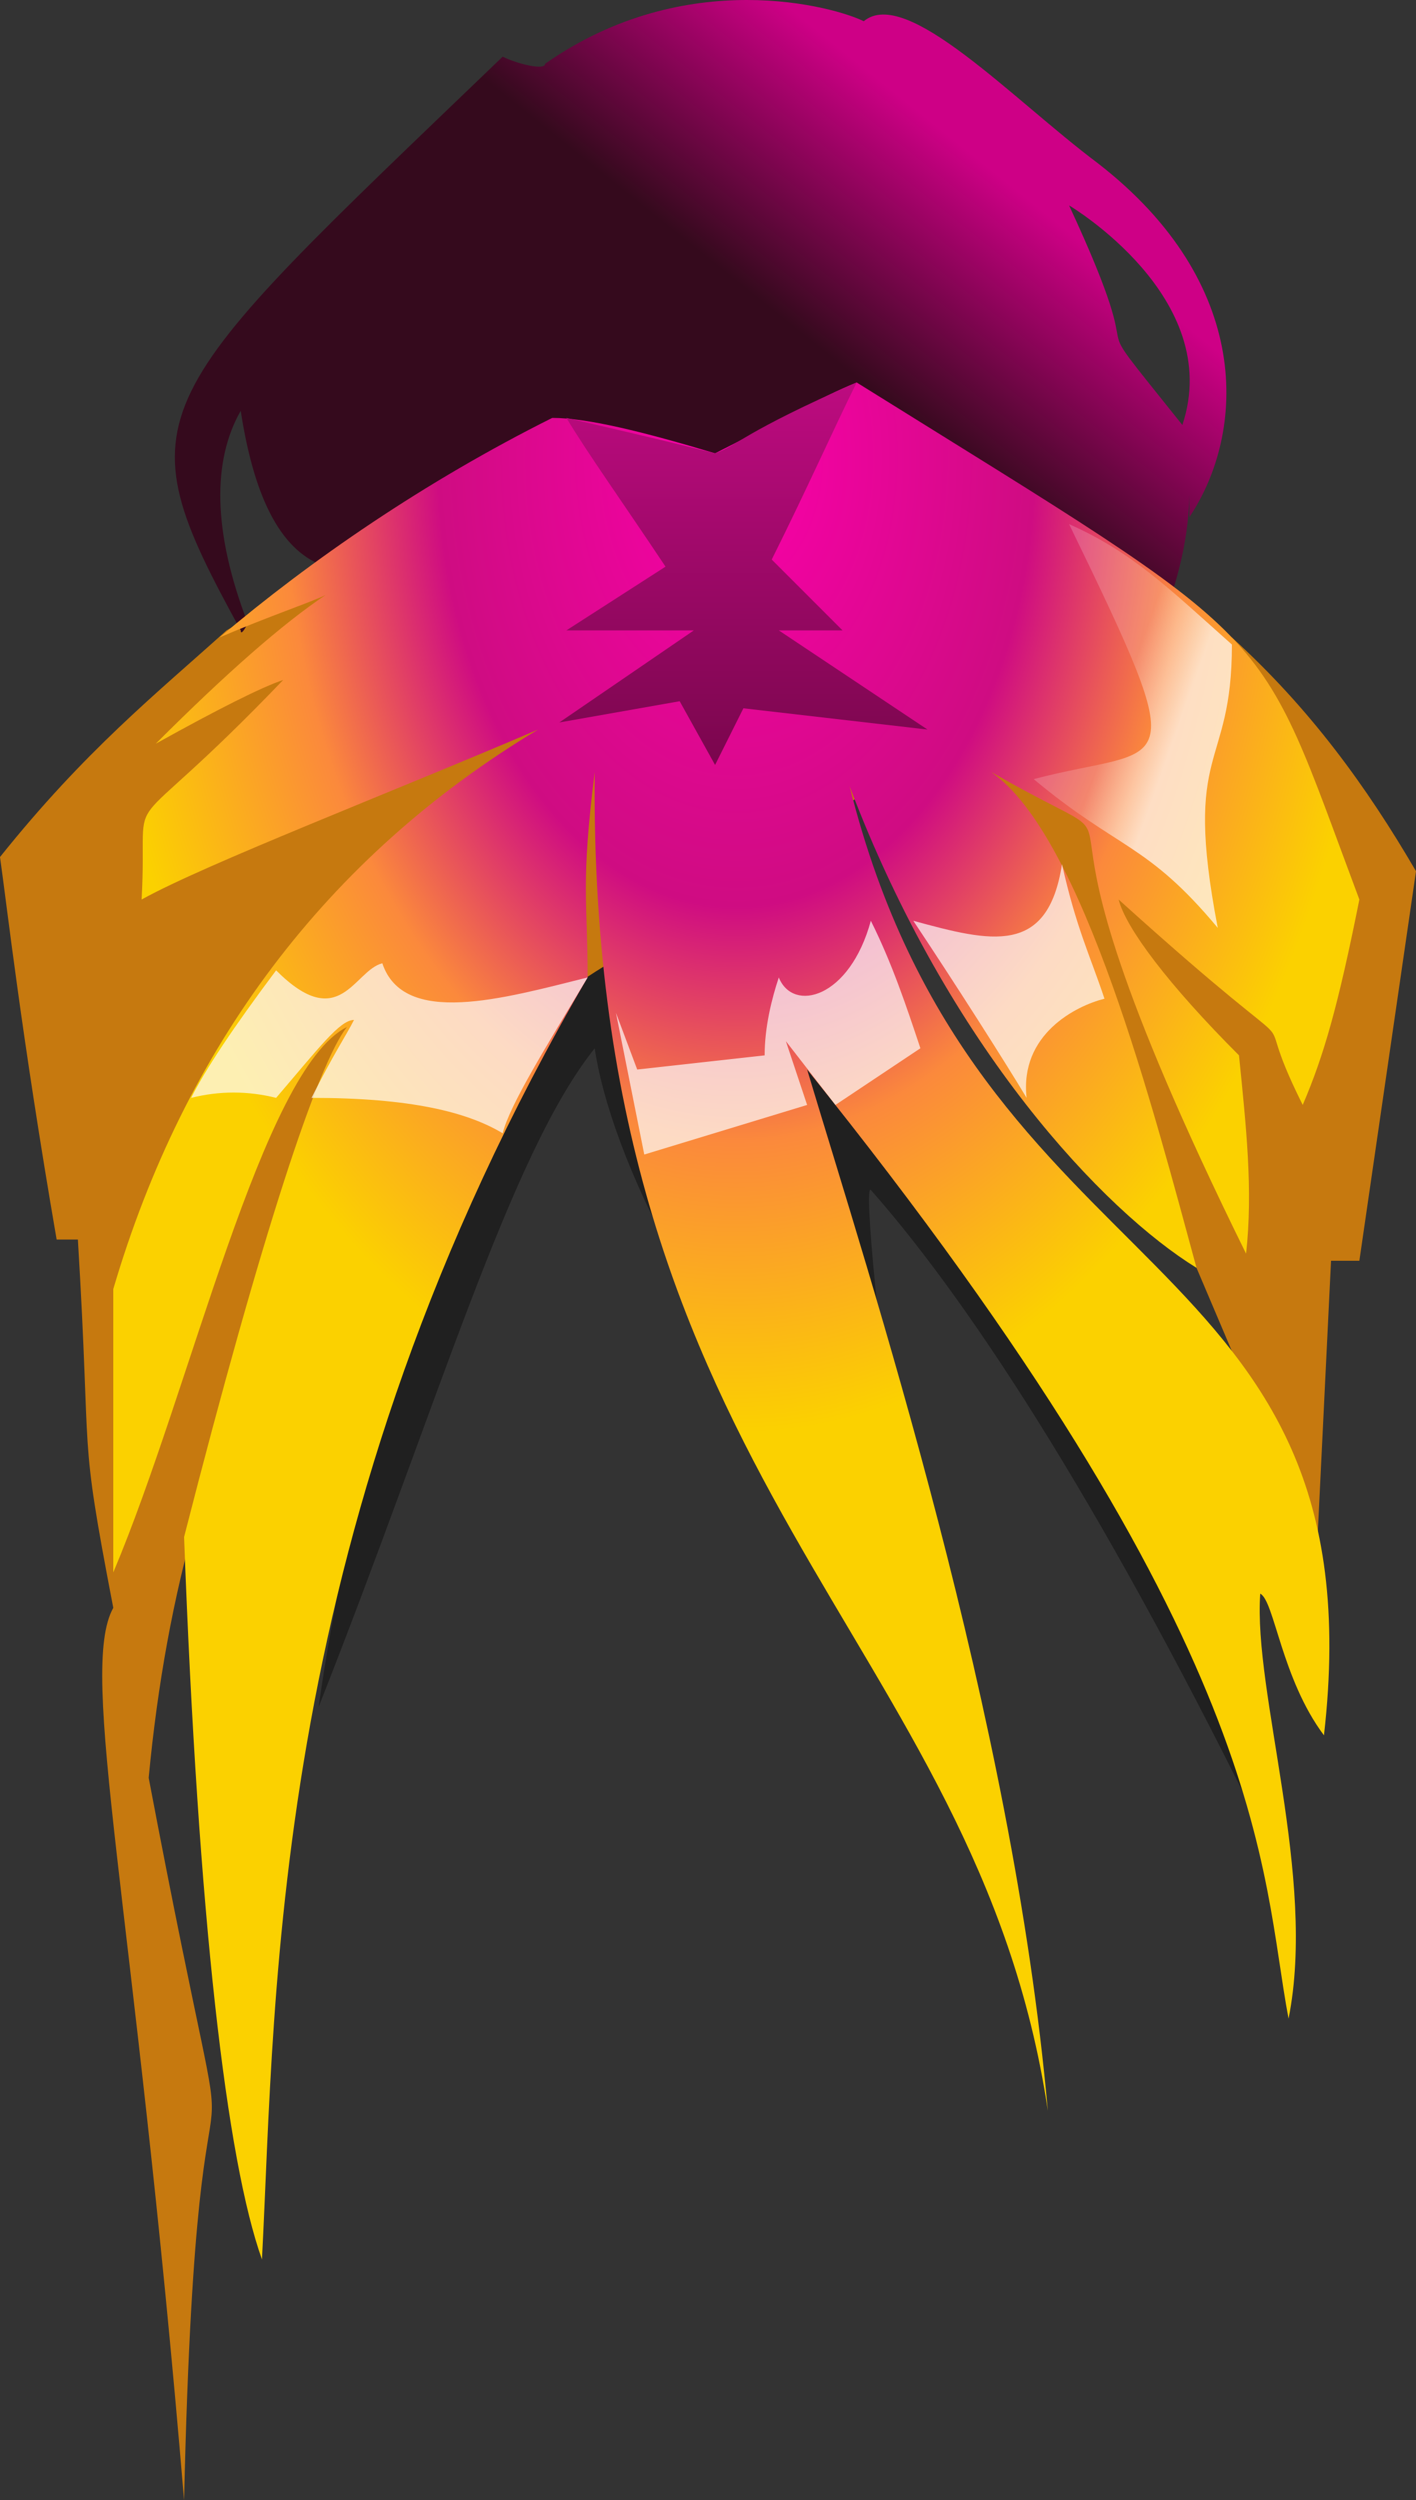 <?xml version="1.0" encoding="UTF-8" standalone="no"?>
<svg
   width="200"
   height="353"
   viewBox="0 0 200 353"
   version="1.1"
   id="svg38"
   sodipodi:docname="cb-layer-0702.svg"
   xmlns:inkscape="http://www.inkscape.org/namespaces/inkscape"
   xmlns:sodipodi="http://sodipodi.sourceforge.net/DTD/sodipodi-0.dtd"
   xmlns="http://www.w3.org/2000/svg"
   xmlns:svg="http://www.w3.org/2000/svg">
  <rect x="0" y="0" width="200" height="353" fill="#333333" stroke="none"/>
  <sodipodi:namedview
     id="namedview40"
     pagecolor="#ffffff"
     bordercolor="#666666"
     borderopacity="1.0"
     inkscape:pageshadow="2"
     inkscape:pageopacity="0.0"
     inkscape:pagecheckerboard="0" />
  <defs
     id="defs26">
    <linearGradient
       x1="128.542"
       y1="57.576"
       x2="100.905"
       y2="78.303"
       id="id-63881"
       gradientTransform="scale(1.29,0.775)"
       gradientUnits="userSpaceOnUse">
      <stop
         stop-color="#CE0086"
         offset="0%"
         id="stop2" />
      <stop
         stop-color="#350A1D"
         offset="100%"
         id="stop4" />
    </linearGradient>
    <radialGradient
       cx="127.614"
       cy="52.646"
       r="112.301"
       id="id-63882"
       fx="127.614"
       fy="52.646"
       gradientTransform="scale(0.815,1.227)"
       gradientUnits="userSpaceOnUse">
      <stop
         stop-color="#FB00AA"
         offset="0%"
         id="stop7" />
      <stop
         stop-color="#CF0C82"
         offset="46%"
         id="stop9" />
      <stop
         stop-color="#FB893C"
         offset="70%"
         id="stop11" />
      <stop
         stop-color="#FBD100"
         offset="100%"
         id="stop13" />
    </radialGradient>
    <linearGradient
       x1="107"
       y1="52.991"
       x2="107"
       y2="105.981"
       id="id-63883"
       gradientTransform="scale(0.981,1.019)"
       gradientUnits="userSpaceOnUse">
      <stop
         stop-color="#BD0B80"
         offset="0%"
         id="stop16" />
      <stop
         stop-color="#7A064D"
         offset="100%"
         id="stop18" />
    </linearGradient>
    <linearGradient
       x1="235.077"
       y1="75.036"
       x2="226.288"
       y2="68.644"
       id="id-63884"
       gradientTransform="scale(0.701,1.427)"
       gradientUnits="userSpaceOnUse">
      <stop
         stop-color="#FFFEFF"
         offset="0%"
         stop-opacity="0.704"
         id="stop21" />
      <stop
         stop-color="#FEFCFD"
         offset="100%"
         stop-opacity="0.186"
         id="stop23" />
    </linearGradient>
  </defs>
  <g
     id="id-63885">
    <path
       d="m 45,241 c 17,-43 27,-78 39,-93 2,14 15,45 44,69 -4,-28 -6,-50 -5,-49 15,17 34,47 56,92 -9,-38 -31,-77 -66,-115 -8,-5 -19,-9 -28,-10 -26,34 -36,78 -40,106 z"
       fill="#000000"
       opacity="0.377"
       id="id-63886" />
    <path
       d="M 26,353 C 19,269 11,236 16,227 11,201 13,208 11,175 10,175 9,175 8,175 3,146 1,128 0,121 12,106 22,98 32,89 c 55,-32 86,-15 142,1 11,10 19,21 26,33 l -8,55 h -4 l -2,41 -17,-40 -41,-71 -42,28 c -39,24 -60,62 -65,115 15,79 7,14 5,102 z"
       fill="#c6790f"
       id="id-63887" />
    <path
       d="M 46,80 C 40,78 36,71 34,58 c -4,7 -4,17 1,30 0,0 -1,2 -1,1 C 17,58 20,57 71,8 c 2,1 6,2 6,1 20,-14 41,-8 45,-6 6,-5 21,11 33,20 22,17 21,38 13,50 0,-7 0,-7 -1,-13 6,-18 -16,-31 -16,-31 13,28 0,11 16,31 2,9 1,18 -3,28 -46,2 -85,-1 -118,-8 z"
       fill="url(#id-63881)"
       id="id-63888"
       style="fill:url(#id-63881)" />
    <path
       d="m 20,127 c 1,-18 -4,-6 20,-31 -3,1 -9,4 -18,9 10,-10 18,-17 24,-21 -2,1 -8,3 -15,6 13,-11 29,-22 47,-31 5,0 13,2 23,5 8,-4 15,-8 20,-10 61,38 56,33 71,73 -3,15 -5,22 -8,29 -9,-18 5,-1 -26,-29 1,4 7,12 17,22 1,10 2,19 1,28 -38,-77 -8,-52 -36,-68 13,9 23,48 29,70 -13,-8 -35,-31 -49,-68 18,72 75,64 67,134 -6,-8 -7,-19 -9,-20 -1,14 8,40 4,60 -4,-21 -2,-52 -68,-134 9,30 29,91 34,147 -10,-67 -65,-88 -64,-189 -2,16 -1,18 -1,29 -45,77 -44,143 -46,181 -5,-14 -9,-48 -11,-102 11,-43 19,-67 23,-72 -12,6 -22,51 -33,77 0,-14 0,-27 0,-40 10,-34 30,-61 60,-79 -21,9 -47,19 -56,24 z"
       fill="url(#id-63882)"
       id="id-63889"
       style="fill:url(#id-63882)" />
    <path
       d="m 121,54 c -16,7 -17,9 -20,10 -4,-1 -8,-2 -21,-5 3,5 8,12 14,21 l -14,9 h 18 l -19,13 17,-3 5,9 4,-8 26,3 -21,-14 c 6,0 9,0 9,0 L 109,79 c 5,-10 9,-19 12,-25 z"
       fill="url(#id-63883)"
       id="id-63890"
       style="fill:url(#id-63883)" />
    <path
       d="m 27,155 c 2,-4 6,-10 12,-18 9,9 11,0 15,-1 3,9 17,5 29,2 -6,10 -11,18 -12,22 -5,-3 -13,-5 -27,-5 3,-6 5,-9 6,-11 -2,0 -5,4 -11,11 -4,-1 -8,-1 -12,0 z"
       fill="#fefcfd"
       fill-opacity="0.704"
       id="id-63891" />
    <path
       d="m 91,163 23,-7 -3,-9 7,9 12,-8 c -2,-6 -4,-12 -7,-18 -3,11 -11,13 -13,8 -1,3 -2,7 -2,11 l -18,2 -3,-8 z"
       fill="#fefcfd"
       fill-opacity="0.704"
       id="id-63892" />
    <path
       d="m 129,130 c 6,9 13,20 16,25 -1,-9 7,-13 11,-14 -2,-6 -4,-10 -6,-19 -2,13 -10,11 -21,8 z"
       fill="#fefcfd"
       fill-opacity="0.704"
       id="id-63893" />
    <path
       d="m 172,131 c -10,-12 -14,-11 -26,-21 19,-5 23,1 5,-36 9,4 14,9 23,17 0,18 -7,14 -2,40 z"
       fill="url(#id-63884)"
       id="id-63894"
       style="fill:url(#id-63884)" />
  </g>
</svg>

